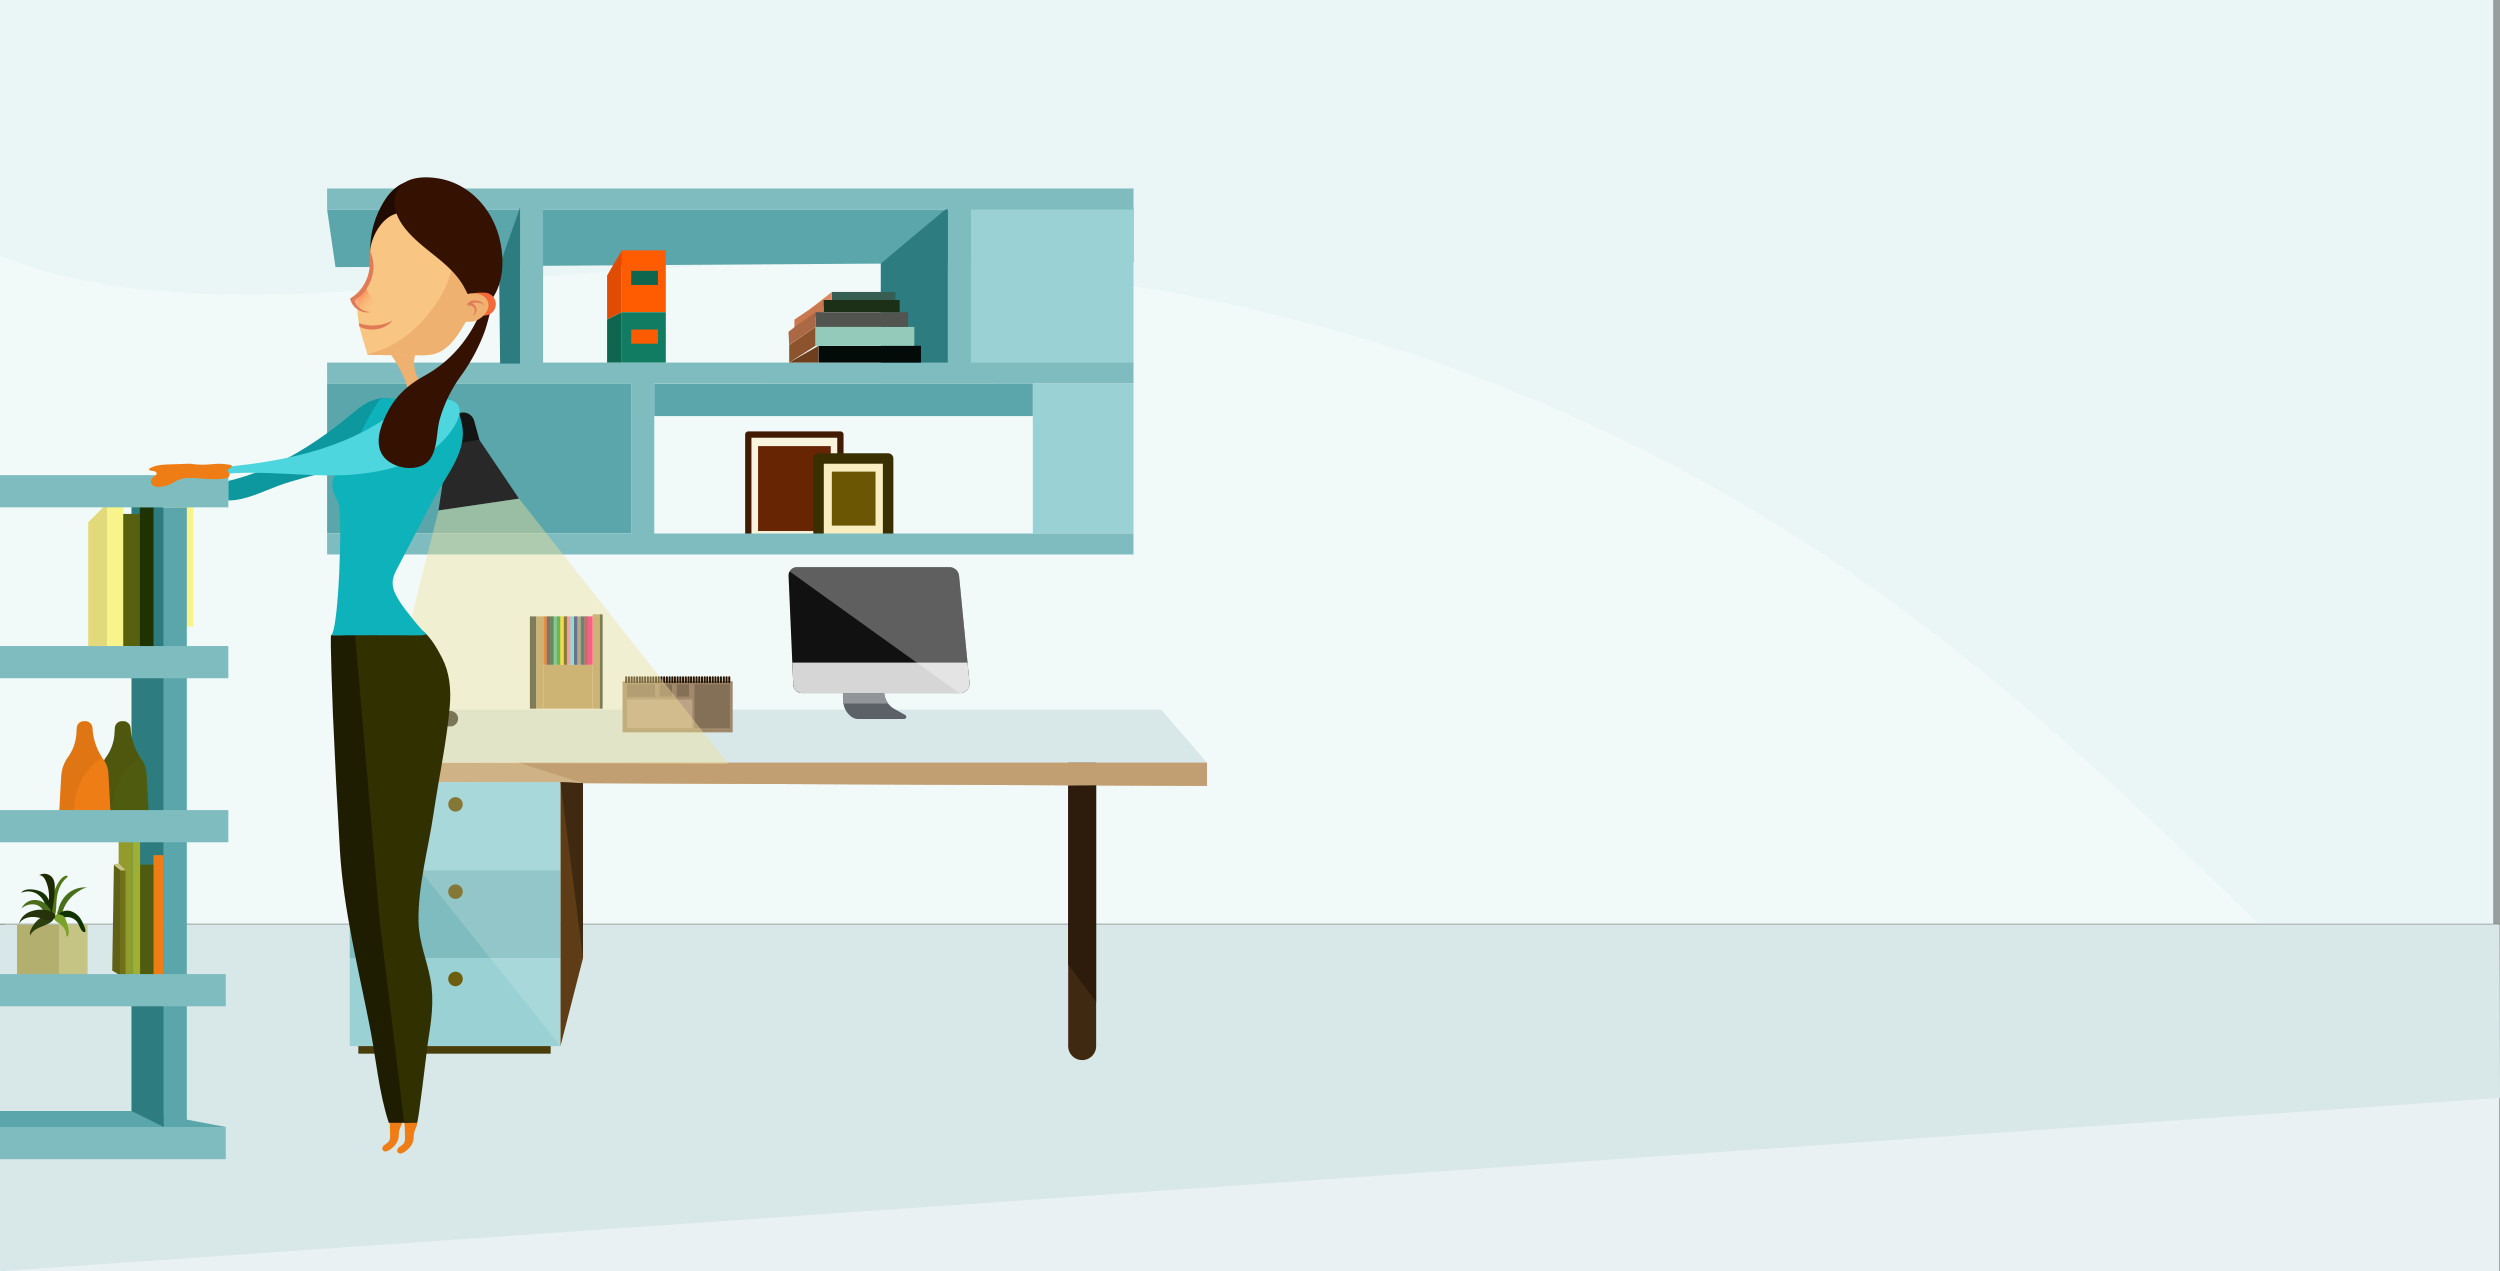 <svg xmlns="http://www.w3.org/2000/svg" xmlns:xlink="http://www.w3.org/1999/xlink" width="1440" height="732.194" viewBox="0 0 1440 732.194"><rect x="0" y="0" width="1440" height="732.194" fill="#808080" stroke="none"/><defs><style>.a{fill:none;}.b{fill:#eaf1f2;}.c{fill:#d8e7e8;}.d{fill:#f1f9f9;}.e{opacity:0.28;}.f{fill:#d7ebec;}.g{fill:#f9f38c;}.h{fill:#5aa6aa;}.i{fill:#7ebcbf;}.j{fill:#99d1d4;}.k{fill:#2d7c80;}.l{fill:#020b08;}.m{fill:#94cab9;}.n{fill:#365e52;}.o{fill:#6e3f1c;}.p{fill:#8c532d;}.q{fill:#e08761;}.r{fill:#1c2f17;}.s{fill:#c9784f;}.t{fill:#525450;}.u{fill:#aa6944;}.v{fill:#ff5b00;}.w{fill:#117c62;}.x{fill:#e04c03;}.y{fill:#0e664f;}.z{fill:#f9f4de;}.aa{fill:#421c02;}.ab{fill:#682503;}.ac{fill:#f9eec0;}.ad{fill:#3a2f01;}.ae{fill:#6b5703;}.af{fill:#3f2910;}.ag{fill:#cfb286;}.ah{fill:#c19f72;}.ai{fill:#6d5d0f;}.aj{fill:#493d0c;}.ak{fill:#5e3d16;}.al{opacity:0.17;}.am{fill:#fcfcfc;}.an{fill:#2d1c0c;}.ao{fill:#111;}.ap{fill:#d6d6d6;}.aq{fill:#5c6067;}.ar{fill:#92969b;}.as{opacity:0.33;}.at{fill:#fff;}.au{fill:#a0886a;}.av{fill:#846f57;}.aw{fill:#bca286;}.ax{fill:#281502;}.ay{fill:#2c3527;}.az{fill:#b4955a;}.ba{fill:#d8560e;}.bb{fill:#3d1f44;}.bc{fill:#0a4731;}.bd{fill:#2fba85;}.be{fill:#149120;}.bf{fill:#fcd806;}.bg{fill:#3f3501;}.bh{fill:#fc6dae;}.bi{fill:#2be8fc;}.bj{fill:#152084;}.bk{fill:#838487;}.bl{fill:#084351;}.bm{fill:#a01a50;}.bn{fill:#fc0676;}.bo{fill:#262626;}.bp{fill:#282828;}.bq{fill:#141414;}.br{opacity:0.42;}.bs{fill:#f1df98;}.bt{fill:#e2da7a;}.bu{fill:#56600e;}.bv{fill:#1e3300;}.bw{fill:#4f5b0e;}.bx{opacity:0.1;}.by{fill:#512502;}.bz{fill:#ef7d16;}.ca{fill:#9faf2f;}.cb{fill:#939b2c;}.cc{fill:#707219;}.cd{fill:#606016;}.ce{fill:#c6c485;}.cf{fill:#b2af6f;}.cg{fill:#2d3f0d;}.ch{fill:#486e1a;}.ci{fill:#103300;}.cj{fill:#4f7714;}.ck{fill:#7aa327;}.cl{fill:#1e2a00;}.cm{fill:#153100;}.cn{fill:#26330a;}.co{fill:#0d979e;}.cp{fill:#1e1d01;}.cq{fill:#303001;}.cr{fill:#0eb2bb;}.cs{fill:#210b01;}.ct{fill:#efb16f;}.cu{fill:#f9c582;}.cv{clip-path:url(#a);}.cw{fill:#ff5e36;}.cx{fill:#ff6038;}.cy{fill:#ff6339;}.cz{fill:#ff653b;}.da{fill:#fe673d;}.db{fill:#fe693e;}.dc{fill:#fe6b40;}.dd{fill:#fe6e41;}.de{fill:#fe7043;}.df{fill:#fe7245;}.dg{fill:#fe7446;}.dh{fill:#fe7648;}.di{fill:#fd7849;}.dj{fill:#fd7a4b;}.dk{fill:#fd7c4c;}.dl{fill:#fd7e4d;}.dm{fill:#fd804f;}.dn{fill:#fd8150;}.do{fill:#fd8351;}.dp{fill:#fd8553;}.dq{fill:#fd8754;}.dr{fill:#fd8855;}.ds{fill:#fc8a57;}.dt{fill:#fc8c58;}.du{fill:#fc8e59;}.dv{fill:#fc8f5a;}.dw{fill:#fc915b;}.dx{fill:#fc925d;}.dy{fill:#fc945e;}.dz{fill:#fc955f;}.ea{fill:#fc9760;}.eb{fill:#fc9861;}.ec{fill:#fc9a62;}.ed{fill:#fb9b63;}.ee{fill:#fb9d64;}.ef{fill:#fb9e65;}.eg{fill:#fb9f66;}.eh{fill:#fba167;}.ei{fill:#fba268;}.ej{fill:#fba369;}.ek{fill:#fba46a;}.el{fill:#fba66b;}.em{fill:#fba76c;}.en{fill:#fba86d;}.eo{fill:#fba96d;}.ep{fill:#fbaa6e;}.eq{fill:#fbab6f;}.er{fill:#faac70;}.es{fill:#faad70;}.et{fill:#faae71;}.eu{fill:#faaf72;}.ev{fill:#fab073;}.ew{fill:#fab173;}.ex{fill:#fab274;}.ey{fill:#fab375;}.ez{fill:#fab475;}.fa{fill:#fab576;}.fb{fill:#fab677;}.fc{fill:#fab778;}.fd{fill:#fab878;}.fe{fill:#fab879;}.ff{fill:#fab979;}.fg{fill:#faba7a;}.fh{fill:#fabb7b;}.fi{fill:#fabc7b;}.fj{fill:#fabc7c;}.fk{fill:#f9bd7c;}.fl{fill:#f9be7d;}.fm{fill:#f9bf7d;}.fn{fill:#f9bf7e;}.fo{fill:#f9c07e;}.fp{fill:#f9c17f;}.fq{fill:#f9c280;}.fr{fill:#f9c380;}.fs{fill:#f9c381;}.ft{fill:#f9c481;}.fu{fill:#f9c482;}.fv{fill:#e07b58;}.fw{fill:#351102;}.fx{fill:#4dd6de;}.fy{fill:#f46938;}</style><clipPath id="a"><path class="a" d="M705.865,5263.376a35.059,35.059,0,0,1,2.73,3.823,7.049,7.049,0,0,1,.561,4.67,3.548,3.548,0,0,1-.512,1.26,3.206,3.206,0,0,1-2.5,1.212,9.466,9.466,0,0,1-2.835-.454,13.428,13.428,0,0,1-2.911-1.019,6.828,6.828,0,0,1-3.487-4.973,1.782,1.782,0,0,1,.021-.787,2.165,2.165,0,0,1,.972-1.016c2.737-1.849,4.6-4.253,6.741-6.68A7.57,7.57,0,0,0,705.865,5263.376Z" transform="translate(-696.874 -5259.413)"/></clipPath></defs><g transform="translate(0 -4883.537)"><g transform="translate(2.762 5416.127)"><rect class="b" width="1436.855" height="199.604" transform="translate(0 0)"/></g><g transform="translate(0 5416.127)"><path class="c" d="M0,6685.98l1440-99.8-.384-99.8H0Z" transform="translate(0 -6486.376)"/></g><g transform="translate(0 4883.537)"><rect class="d" width="1436.071" height="532.065" transform="translate(0 0)"/></g><g class="e" transform="translate(0 4883.537)"><path class="f" d="M1440,4883.537V5415.6H1301.036c-112.463-108.173-260.871-260.407-515.354-336.888C434.836,4973.272,179,5100.964,0,5031.065V4883.537Z" transform="translate(0 -4883.537)"/></g><g transform="translate(100.749 5159.7)"><rect class="g" width="10.466" height="84.727" transform="translate(10.466 84.727) rotate(180)"/></g><g transform="translate(188.41 4992.11)"><g transform="translate(0)"><g transform="translate(0 12.08)"><path class="h" d="M736.417,5107.246l4.832,33.22,459.648-3.02v-30.2Z" transform="translate(-736.417 -5107.246)"/></g><g transform="translate(111.137 10.872)"><rect class="i" width="13.288" height="89.997"/></g><g transform="translate(175.162 110.058)"><rect class="i" width="13.288" height="89.997"/></g><g transform="translate(357.587 10.872)"><rect class="i" width="13.288" height="89.997"/></g><g transform="translate(370.875 10.872)"><rect class="j" width="93.605" height="89.997"/></g><g transform="translate(318.915 10.872)"><path class="k" d="M1868.771,5103.1l-38.672,32.364V5193.1h38.672Z" transform="translate(-1830.099 -5103.103)"/></g><rect class="i" width="464.48" height="12.08"/><g transform="translate(0 100.271)"><rect class="i" width="464.48" height="12.08"/></g><g transform="translate(99.057 10.872)"><path class="k" d="M1088.2,5103.1l-12.08,34.428.6,55.568H1088.2Z" transform="translate(-1076.122 -5103.103)"/></g><g transform="translate(406.496 112.351)"><rect class="j" width="57.985" height="86.373"/></g><g transform="translate(188.45 112.351)"><path class="h" d="M1382.684,5451.237v18.595H1600.73v-18.717Z" transform="translate(-1382.684 -5451.115)"/></g><g transform="translate(0 112.351)"><rect class="h" width="175.162" height="86.373"/></g><g transform="translate(283.077 90.601)"><rect class="l" width="58.991" height="9.67"/></g><g transform="translate(281.265 79.729)"><rect class="m" width="56.986" height="10.872"/></g><g transform="translate(290.728 59.595)"><rect class="n" width="36.643" height="4.631"/></g><g transform="translate(266.165 90.601)"><path class="o" d="M1649.2,5386.194l16.912-9.67v9.67Z" transform="translate(-1649.2 -5376.524)"/></g><g transform="translate(266.165 79.729)"><path class="p" d="M1649.2,5349.708l15.1-10.47v10.872l-15.1,9.67Z" transform="translate(-1649.2 -5339.239)"/></g><g transform="translate(278.443 59.595)"><path class="q" d="M1703.591,5270.194l-12.285,9.659,2.822,2.019,9.463-7.047Z" transform="translate(-1691.306 -5270.194)"/></g><g transform="translate(285.896 64.226)"><rect class="r" width="43.891" height="7.047"/></g><g transform="translate(269.185 64.226)"><path class="s" d="M1676.267,5286.074l-16.711,11.275v6.443l16.711-10.671Z" transform="translate(-1659.557 -5286.074)"/></g><g transform="translate(281.265 71.273)"><rect class="t" width="53.354" height="8.456"/></g><g transform="translate(265.762 71.273)"><path class="u" d="M1651.443,5318.7l11.879-8.456v8.456l-15.1,10.47-.4-7.651Z" transform="translate(-1647.818 -5310.24)"/></g><g transform="translate(169.726 35.636)"><rect class="v" width="25.368" height="35.636"/></g><g transform="translate(169.726 71.273)"><rect class="w" width="25.368" height="28.999"/></g><g transform="translate(161.269 35.636)"><path class="x" d="M1297.929,5188.029l-8.456,14.5v25.369l8.456-4.229Z" transform="translate(-1289.473 -5188.029)"/></g><g transform="translate(161.269 71.273)"><path class="y" d="M1289.473,5314.468v24.771h8.456v-29Z" transform="translate(-1289.473 -5310.24)"/></g><g transform="translate(175.162 47.414)"><rect class="y" width="15.402" height="8.154"/></g><g transform="translate(175.162 81.239)"><rect class="v" width="15.402" height="8.154"/></g><g transform="translate(240.797 139.928)"><g transform="translate(1.812 1.812)"><rect class="z" width="53.052" height="63.018"/></g><path class="aa" d="M1617.067,5612.327h-53.052a1.812,1.812,0,0,1-1.812-1.812V5547.5a1.812,1.812,0,0,1,1.812-1.812h53.052a1.811,1.811,0,0,1,1.812,1.812v63.018A1.812,1.812,0,0,1,1617.067,5612.327Zm-51.24-3.624h49.428v-59.394h-49.428Z" transform="translate(-1562.203 -5545.685)"/><g transform="translate(7.449 8.456)"><rect class="ab" width="41.878" height="48.924"/></g></g><g transform="translate(280.057 152.517)"><g transform="translate(3.02 3.02)"><rect class="ac" width="40.066" height="47.408"/></g><path class="ad" d="M1739.927,5642.308h-40.065a3.02,3.02,0,0,1-3.02-3.02v-47.409a3.02,3.02,0,0,1,3.02-3.02h40.065a3.02,3.02,0,0,1,3.02,3.02v47.409A3.02,3.02,0,0,1,1739.927,5642.308Zm-37.045-6.04h34.025V5594.9h-34.025Z" transform="translate(-1696.842 -5588.86)"/></g><g transform="translate(290.728 163.081)"><rect class="ae" width="25.167" height="31.106"/></g><g transform="translate(0 198.724)"><rect class="i" width="464.48" height="12.08"/></g></g><g transform="translate(13.057 300.115)"><g transform="translate(413.81 10.769)"><path class="af" d="M2118.074,6323.11a8.052,8.052,0,0,1-8.053-8.053V6140.014a8.053,8.053,0,0,1,16.106,0v175.044A8.052,8.052,0,0,1,2118.074,6323.11Z" transform="translate(-2110.021 -6131.961)"/></g><path class="c" d="M690.908,6125.668l45.37-30.64h421.884l26.515,30.64Z" transform="translate(-690.908 -6095.029)"/><g transform="translate(0 30.64)"><path class="ag" d="M690.908,6200.1h493.77v13.356l-493.77-2.161Z" transform="translate(-690.908 -6200.104)"/></g><g transform="translate(97.222 30.64)"><path class="ah" d="M1024.32,6200.1l37.124,11.783,359.424,1.573V6200.1Z" transform="translate(-1024.32 -6200.104)"/></g><g transform="translate(0 41.835)"><rect class="j" width="121.38" height="50.673"/></g><g transform="translate(0 143.193)"><rect class="j" width="121.38" height="50.673"/></g><g transform="translate(0 92.508)"><rect class="i" width="121.38" height="50.673"/></g><g transform="translate(56.62 50.343)"><ellipse class="ai" cx="4.174" cy="4.174" rx="4.174" ry="4.174" transform="translate(0 0.209) rotate(-1.432)"/></g><g transform="translate(56.723 100.732)"><path class="ai" d="M893.781,6444.652a4.174,4.174,0,1,1-4.174-4.173A4.174,4.174,0,0,1,893.781,6444.652Z" transform="translate(-885.433 -6440.479)"/></g><g transform="translate(56.723 151.018)"><path class="ai" d="M893.781,6617.1a4.174,4.174,0,1,1-4.174-4.174A4.173,4.173,0,0,1,893.781,6617.1Z" transform="translate(-885.433 -6612.929)"/></g><g transform="translate(4.933 193.866)"><rect class="aj" width="110.78" height="4.351"/></g><g transform="translate(121.38 41.835)"><path class="ak" d="M1107.168,6390.529l12.963-50.673,0-100.771-12.965-.587Z" transform="translate(-1107.168 -6238.498)"/></g><g transform="translate(121.38 41.835)"><path class="af" d="M1107.168,6238.5l12.963,101.358,0-100.771Z" transform="translate(-1107.168 -6238.498)"/></g><g class="al" transform="translate(0 41.835)"><path class="am" d="M690.908,6238.5l121.38,152.031V6238.5Z" transform="translate(-690.908 -6238.498)"/></g><g transform="translate(413.81 43.716)"><path class="an" d="M2110.021,6348.118l16.106,21.643V6244.947l-16.106.279Z" transform="translate(-2110.021 -6244.947)"/></g></g><g transform="translate(265.792 218.095)"><path class="ao" d="M1746.711,5886.292h-91a5.077,5.077,0,0,1-5.075-4.859l-.55-12.7-2.165-49.9a4.879,4.879,0,0,1,4.875-5.087h87.728a5.65,5.65,0,0,1,5.621,5.1l4.863,49.886,1.128,11.573A5.454,5.454,0,0,1,1746.711,5886.292Z" transform="translate(-1647.921 -5813.751)"/><g transform="translate(2.169 54.985)"><path class="ap" d="M1751.98,6019.872h-91a5.077,5.077,0,0,1-5.075-4.859l-.55-12.7h100.923l1.128,11.573A5.453,5.453,0,0,1,1751.98,6019.872Z" transform="translate(-1655.358 -6002.316)"/></g><g transform="translate(31.474 72.541)"><path class="aq" d="M1790.985,6077.451h-26.5a6.482,6.482,0,0,1-4.148-1.5l-.255-.216a11.726,11.726,0,0,1-4.082-7.185,11.4,11.4,0,0,1-.145-1.834v-4.192h23.57l.283,1.422a11.412,11.412,0,0,0,5.586,7.688l6.289,3.527A1.224,1.224,0,0,1,1790.985,6077.451Z" transform="translate(-1755.858 -6062.523)"/></g><g transform="translate(31.474 72.541)"><path class="ar" d="M1781.777,6068.549H1756a11.4,11.4,0,0,1-.145-1.834v-4.192h23.57l.283,1.422A11.342,11.342,0,0,0,1781.777,6068.549Z" transform="translate(-1755.858 -6062.523)"/></g><g class="as" transform="translate(0.649)"><path class="at" d="M1748.287,5886.292h-.42c-23.782-17.005-75.283-53.858-97.722-70.094a4.871,4.871,0,0,1,4.231-2.447H1742.1a5.65,5.65,0,0,1,5.621,5.1l4.863,49.886,1.128,11.573A5.454,5.454,0,0,1,1748.287,5886.292Z" transform="translate(-1650.145 -5813.751)"/></g></g><g transform="translate(170.172 280.961)"><g transform="translate(0 2.897)"><rect class="au" width="63.443" height="29.396"/></g><g transform="translate(2.553 4.6)"><rect class="av" width="16.172" height="7.267"/></g><g transform="translate(2.553 13.373)"><rect class="aw" width="37.647" height="16.499"/></g><g transform="translate(41.444 4.6)"><rect class="av" width="20.362" height="25.272"/></g><g transform="translate(21.442 4.6)"><rect class="av" width="7.071" height="7.071"/></g><g transform="translate(31.23 4.6)"><rect class="av" width="7.071" height="7.071"/></g><g transform="translate(1.522)"><path class="ax" d="M1325.811,6033.318a.589.589,0,0,1-.589-.59v-2.8a.589.589,0,1,1,1.178,0v2.8A.589.589,0,0,1,1325.811,6033.318Z" transform="translate(-1325.222 -6029.341)"/><g transform="translate(1.571)"><path class="ax" d="M1331.2,6033.318a.589.589,0,0,1-.589-.59v-2.8a.589.589,0,1,1,1.178,0v2.8A.589.589,0,0,1,1331.2,6033.318Z" transform="translate(-1330.611 -6029.341)"/></g><g transform="translate(3.143)"><path class="ax" d="M1336.589,6033.318a.589.589,0,0,1-.589-.59v-2.8a.589.589,0,1,1,1.179,0v2.8A.589.589,0,0,1,1336.589,6033.318Z" transform="translate(-1336 -6029.341)"/></g><g transform="translate(4.714)"><path class="ax" d="M1341.978,6033.318a.589.589,0,0,1-.589-.59v-2.8a.589.589,0,1,1,1.179,0v2.8A.589.589,0,0,1,1341.978,6033.318Z" transform="translate(-1341.389 -6029.341)"/></g><g transform="translate(6.286)"><path class="ax" d="M1347.367,6033.318a.589.589,0,0,1-.589-.59v-2.8a.589.589,0,1,1,1.178,0v2.8A.589.589,0,0,1,1347.367,6033.318Z" transform="translate(-1346.778 -6029.341)"/></g><g transform="translate(7.857)"><path class="ax" d="M1352.756,6033.318a.589.589,0,0,1-.589-.59v-2.8a.589.589,0,1,1,1.178,0v2.8A.589.589,0,0,1,1352.756,6033.318Z" transform="translate(-1352.167 -6029.341)"/></g></g><g transform="translate(10.852)"><path class="ax" d="M1357.806,6033.318a.589.589,0,0,1-.589-.59v-2.8a.589.589,0,1,1,1.179,0v2.8A.589.589,0,0,1,1357.806,6033.318Z" transform="translate(-1357.217 -6029.341)"/><g transform="translate(1.571)"><path class="ax" d="M1363.2,6033.318a.589.589,0,0,1-.589-.59v-2.8a.589.589,0,1,1,1.179,0v2.8A.589.589,0,0,1,1363.2,6033.318Z" transform="translate(-1362.606 -6029.341)"/></g><g transform="translate(3.143)"><path class="ax" d="M1368.584,6033.318a.589.589,0,0,1-.589-.59v-2.8a.589.589,0,1,1,1.179,0v2.8A.589.589,0,0,1,1368.584,6033.318Z" transform="translate(-1367.995 -6029.341)"/></g><g transform="translate(4.714)"><path class="ax" d="M1373.973,6033.318a.589.589,0,0,1-.589-.59v-2.8a.589.589,0,1,1,1.179,0v2.8A.589.589,0,0,1,1373.973,6033.318Z" transform="translate(-1373.384 -6029.341)"/></g><g transform="translate(6.286)"><path class="ax" d="M1379.362,6033.318a.589.589,0,0,1-.589-.59v-2.8a.589.589,0,1,1,1.179,0v2.8A.589.589,0,0,1,1379.362,6033.318Z" transform="translate(-1378.773 -6029.341)"/></g><g transform="translate(7.857)"><path class="ax" d="M1384.752,6033.318a.589.589,0,0,1-.589-.59v-2.8a.589.589,0,1,1,1.178,0v2.8A.589.589,0,0,1,1384.752,6033.318Z" transform="translate(-1384.163 -6029.341)"/></g></g><g transform="translate(20.231)"><path class="ax" d="M1389.97,6033.318a.589.589,0,0,1-.589-.59v-2.8a.589.589,0,1,1,1.179,0v2.8A.589.589,0,0,1,1389.97,6033.318Z" transform="translate(-1389.381 -6029.341)"/><g transform="translate(1.572)"><path class="ax" d="M1395.36,6033.318a.589.589,0,0,1-.589-.59v-2.8a.589.589,0,1,1,1.178,0v2.8A.589.589,0,0,1,1395.36,6033.318Z" transform="translate(-1394.771 -6029.341)"/></g><g transform="translate(3.143)"><path class="ax" d="M1400.749,6033.318a.589.589,0,0,1-.589-.59v-2.8a.589.589,0,1,1,1.178,0v2.8A.589.589,0,0,1,1400.749,6033.318Z" transform="translate(-1400.16 -6029.341)"/></g><g transform="translate(4.715)"><path class="ax" d="M1406.138,6033.318a.589.589,0,0,1-.589-.59v-2.8a.589.589,0,1,1,1.178,0v2.8A.589.589,0,0,1,1406.138,6033.318Z" transform="translate(-1405.549 -6029.341)"/></g><g transform="translate(6.286)"><path class="ax" d="M1411.527,6033.318a.589.589,0,0,1-.589-.59v-2.8a.589.589,0,1,1,1.178,0v2.8A.589.589,0,0,1,1411.527,6033.318Z" transform="translate(-1410.938 -6029.341)"/></g><g transform="translate(7.857)"><path class="ax" d="M1416.916,6033.318a.589.589,0,0,1-.589-.59v-2.8a.589.589,0,1,1,1.178,0v2.8A.589.589,0,0,1,1416.916,6033.318Z" transform="translate(-1416.327 -6029.341)"/></g></g><g transform="translate(29.561)"><path class="ax" d="M1421.966,6033.318a.589.589,0,0,1-.589-.59v-2.8a.589.589,0,1,1,1.178,0v2.8A.589.589,0,0,1,1421.966,6033.318Z" transform="translate(-1421.377 -6029.341)"/><g transform="translate(1.571)"><path class="ax" d="M1427.355,6033.318a.589.589,0,0,1-.589-.59v-2.8a.589.589,0,1,1,1.179,0v2.8A.589.589,0,0,1,1427.355,6033.318Z" transform="translate(-1426.766 -6029.341)"/></g><g transform="translate(3.143)"><path class="ax" d="M1432.744,6033.318a.589.589,0,0,1-.589-.59v-2.8a.589.589,0,1,1,1.178,0v2.8A.589.589,0,0,1,1432.744,6033.318Z" transform="translate(-1432.155 -6029.341)"/></g><g transform="translate(4.714)"><path class="ax" d="M1438.133,6033.318a.589.589,0,0,1-.589-.59v-2.8a.589.589,0,1,1,1.178,0v2.8A.589.589,0,0,1,1438.133,6033.318Z" transform="translate(-1437.544 -6029.341)"/></g><g transform="translate(6.286)"><path class="ax" d="M1443.522,6033.318a.589.589,0,0,1-.589-.59v-2.8a.589.589,0,1,1,1.179,0v2.8A.589.589,0,0,1,1443.522,6033.318Z" transform="translate(-1442.933 -6029.341)"/></g><g transform="translate(7.857)"><path class="ax" d="M1448.911,6033.318a.589.589,0,0,1-.589-.59v-2.8a.589.589,0,1,1,1.179,0v2.8A.589.589,0,0,1,1448.911,6033.318Z" transform="translate(-1448.322 -6029.341)"/></g></g><g transform="translate(38.891)"><path class="ax" d="M1453.962,6033.318a.589.589,0,0,1-.589-.59v-2.8a.589.589,0,1,1,1.178,0v2.8A.589.589,0,0,1,1453.962,6033.318Z" transform="translate(-1453.373 -6029.341)"/><g transform="translate(1.571)"><path class="ax" d="M1459.351,6033.318a.589.589,0,0,1-.589-.59v-2.8a.589.589,0,1,1,1.178,0v2.8A.589.589,0,0,1,1459.351,6033.318Z" transform="translate(-1458.762 -6029.341)"/></g><g transform="translate(3.143)"><path class="ax" d="M1464.74,6033.318a.589.589,0,0,1-.589-.59v-2.8a.589.589,0,1,1,1.178,0v2.8A.589.589,0,0,1,1464.74,6033.318Z" transform="translate(-1464.151 -6029.341)"/></g><g transform="translate(4.714)"><path class="ax" d="M1470.129,6033.318a.589.589,0,0,1-.589-.59v-2.8a.589.589,0,1,1,1.179,0v2.8A.589.589,0,0,1,1470.129,6033.318Z" transform="translate(-1469.54 -6029.341)"/></g><g transform="translate(6.286)"><path class="ax" d="M1475.518,6033.318a.589.589,0,0,1-.589-.59v-2.8a.589.589,0,1,1,1.178,0v2.8A.589.589,0,0,1,1475.518,6033.318Z" transform="translate(-1474.929 -6029.341)"/></g><g transform="translate(7.857)"><path class="ax" d="M1480.907,6033.318a.589.589,0,0,1-.589-.59v-2.8a.589.589,0,1,1,1.178,0v2.8A.589.589,0,0,1,1480.907,6033.318Z" transform="translate(-1480.318 -6029.341)"/></g></g><g transform="translate(48.22)"><path class="ax" d="M1485.957,6033.318a.589.589,0,0,1-.589-.59v-2.8a.589.589,0,1,1,1.179,0v2.8A.589.589,0,0,1,1485.957,6033.318Z" transform="translate(-1485.368 -6029.341)"/></g><g transform="translate(49.792)"><path class="ax" d="M1491.346,6033.318a.589.589,0,0,1-.589-.59v-2.8a.589.589,0,1,1,1.179,0v2.8A.589.589,0,0,1,1491.346,6033.318Z" transform="translate(-1490.757 -6029.341)"/></g><g transform="translate(51.363)"><path class="ax" d="M1496.735,6033.318a.589.589,0,0,1-.589-.59v-2.8a.589.589,0,1,1,1.178,0v2.8A.589.589,0,0,1,1496.735,6033.318Z" transform="translate(-1496.146 -6029.341)"/></g><g transform="translate(52.935)"><path class="ax" d="M1502.124,6033.318a.589.589,0,0,1-.589-.59v-2.8a.589.589,0,1,1,1.179,0v2.8A.589.589,0,0,1,1502.124,6033.318Z" transform="translate(-1501.535 -6029.341)"/></g><g transform="translate(54.506)"><path class="ax" d="M1507.513,6033.318a.589.589,0,0,1-.589-.59v-2.8a.589.589,0,1,1,1.179,0v2.8A.589.589,0,0,1,1507.513,6033.318Z" transform="translate(-1506.924 -6029.341)"/></g><g transform="translate(56.078)"><path class="ax" d="M1512.9,6033.318a.589.589,0,0,1-.589-.59v-2.8a.589.589,0,1,1,1.178,0v2.8A.589.589,0,0,1,1512.9,6033.318Z" transform="translate(-1512.314 -6029.341)"/></g><g transform="translate(57.747)"><path class="ax" d="M1518.627,6033.318a.589.589,0,0,1-.589-.59v-2.8a.589.589,0,1,1,1.179,0v2.8A.589.589,0,0,1,1518.627,6033.318Z" transform="translate(-1518.038 -6029.341)"/></g><g transform="translate(59.319)"><path class="ax" d="M1524.017,6033.318a.589.589,0,0,1-.589-.59v-2.8a.589.589,0,1,1,1.178,0v2.8A.589.589,0,0,1,1524.017,6033.318Z" transform="translate(-1523.428 -6029.341)"/></g><g transform="translate(60.89)"><path class="ax" d="M1529.405,6033.318a.589.589,0,0,1-.589-.59v-2.8a.589.589,0,1,1,1.179,0v2.8A.589.589,0,0,1,1529.405,6033.318Z" transform="translate(-1528.816 -6029.341)"/></g></g><g transform="translate(116.809 245.286)"><g transform="translate(0 1.179)"><rect class="ay" width="3.797" height="53.164"/></g><g transform="translate(40.069)"><rect class="ay" width="1.833" height="54.342"/></g><g transform="translate(3.797 1.179)"><rect class="az" width="3.928" height="53.164"/></g><g transform="translate(36.141)"><rect class="az" width="3.928" height="54.342"/></g><g transform="translate(7.726 29.07)"><rect class="az" width="28.415" height="25.272"/></g><g transform="translate(7.726 1.179)"><rect class="ba" width="2.226" height="27.891"/></g><g transform="translate(9.69 1.179)"><rect class="bb" width="2.226" height="27.891"/></g><g transform="translate(11.654 1.179)"><rect class="bc" width="2.226" height="27.891"/></g><g transform="translate(13.619 1.179)"><rect class="bd" width="2.226" height="27.891"/></g><g transform="translate(15.583 1.179)"><rect class="be" width="2.226" height="27.891"/></g><g transform="translate(17.547 1.179)"><rect class="bf" width="2.226" height="27.891"/></g><g transform="translate(19.512 1.179)"><rect class="bg" width="2.226" height="27.891"/></g><g transform="translate(21.476 1.179)"><rect class="bh" width="2.226" height="27.891"/></g><g transform="translate(23.44 1.179)"><rect class="bi" width="2.226" height="27.891"/></g><g transform="translate(25.405 1.179)"><rect class="bj" width="2.226" height="27.891"/></g><g transform="translate(27.369 1.179)"><rect class="bk" width="2.226" height="27.891"/></g><g transform="translate(29.333 1.179)"><rect class="bl" width="2.226" height="27.891"/></g><g transform="translate(31.297 1.179)"><rect class="bm" width="2.226" height="27.891"/></g><g transform="translate(33.262 1.179)"><rect class="bn" width="2.879" height="27.891"/></g></g><g transform="translate(11.549 129.024)"><g transform="translate(15.956 171.915)"><path class="bo" d="M4.452,0H43.474a4.452,4.452,0,0,1,4.452,4.452v0A4.452,4.452,0,0,1,43.474,8.9H4.452A4.452,4.452,0,0,1,0,4.452v0A4.452,4.452,0,0,1,4.452,0Z"/></g><g transform="translate(1.159 59.17)"><path class="bo" d="M814.7,5825.133H801.865a1.179,1.179,0,0,1-1.159-.964L780.016,5712.6a1.179,1.179,0,0,1,1.159-1.394h4.714a1.179,1.179,0,0,1,1.141.884l28.808,111.565a1.179,1.179,0,0,1-1.141,1.474Zm-11.852-2.357h10.331l-28.2-109.208h-2.384Z" transform="translate(-779.997 -5711.21)"/></g><g transform="translate(0 11.245)"><path class="bo" d="M777.2,5597.352a1.179,1.179,0,0,1-.732-2.1l60.608-48.141a1.178,1.178,0,0,1,1.648.18l3.4,4.19a1.178,1.178,0,0,1-.219,1.694l-58.14,42.557a1.2,1.2,0,0,1-.424.2l-5.873,1.393A1.185,1.185,0,0,1,777.2,5597.352Zm5.873-2.573h0Zm54.555-45.1-55.552,44.126.493-.118L839.518,5552Z" transform="translate(-776.023 -5546.854)"/></g><g transform="translate(52.62 15.828)"><path class="bp" d="M980.049,5562.572l22.785,33.783-46.355,6.81,6.023-40Z" transform="translate(-956.478 -5562.572)"/></g><g transform="translate(58.644)"><path class="bq" d="M994.682,5524.12l-3.026-11.035a6.516,6.516,0,0,0-6.8-4.772h0a8.386,8.386,0,0,0-7.717,8.359v10.067Z" transform="translate(-977.135 -5508.292)"/></g></g><g class="br" transform="translate(27.505 178.636)"><path class="bs" d="M913.76,5678.429,1034.3,5831.188l-203.557-.64,36.665-145.31Z" transform="translate(-830.741 -5678.429)"/></g></g><g transform="translate(0 5157.222)"><g transform="translate(50.8 16.214)"><path class="bt" d="M185.147,5687.655l-10.934,10.934v71.292h10.934Z" transform="translate(-174.212 -5687.655)"/></g><g transform="translate(0 375.458)"><rect class="i" width="130.052" height="18.547"/></g><g transform="translate(0 366.246)"><path class="h" d="M130.052,6897.262s-48.867-9.211-49.365-9.211H0v9.211Z" transform="translate(0 -6888.051)"/></g><g transform="translate(75.73 16.214)"><path class="k" d="M278.358,6046.9l-18.65-9.211V5687.655l18.65,2.333Z" transform="translate(-259.708 -5687.655)"/></g><g transform="translate(70.919 22.337)"><rect class="bu" width="9.622" height="76.103"/></g><g transform="translate(80.541 18.547)"><rect class="bv" width="7.873" height="80.477"/></g><g transform="translate(61.734 16.214)"><rect class="g" width="9.185" height="82.226" transform="translate(9.185 82.226) rotate(180)"/></g><g transform="translate(55.991 141.716)"><path class="bw" d="M192.015,6171.9h29.71l-1.314-23.783a15.15,15.15,0,0,0-.831-4.173,14.927,14.927,0,0,0-1.964-3.778q-.473-.655-.905-1.337a34.177,34.177,0,0,1-5.371-15.509l-.139-1.518a4.124,4.124,0,0,0-4.113-3.751H206.3a4.13,4.13,0,0,0-4.122,3.886l-.2,3.25a25.671,25.671,0,0,1-4.763,13.444,21.534,21.534,0,0,0-4,11.377Z" transform="translate(-192.015 -6118.051)"/><g class="bx"><path class="by" d="M200.761,6171.9a44.5,44.5,0,0,1,.45-9.062,36.888,36.888,0,0,1,15.5-24.009,34.177,34.177,0,0,1-5.371-15.509l-.139-1.518a4.124,4.124,0,0,0-4.113-3.751H206.3a4.13,4.13,0,0,0-4.122,3.886l-.2,3.25a25.671,25.671,0,0,1-4.763,13.444,21.534,21.534,0,0,0-4,11.377l-1.207,21.893Z" transform="translate(-192.015 -6118.051)"/></g></g><g transform="translate(34.037 141.716)"><path class="bz" d="M116.727,6171.9h29.71l-1.314-23.783a15.15,15.15,0,0,0-.831-4.173,14.927,14.927,0,0,0-1.964-3.778q-.473-.655-.905-1.337a34.176,34.176,0,0,1-5.371-15.509l-.139-1.518a4.124,4.124,0,0,0-4.113-3.751h-.784a4.13,4.13,0,0,0-4.122,3.886l-.2,3.25a25.673,25.673,0,0,1-4.763,13.444,21.533,21.533,0,0,0-4,11.377Z" transform="translate(-116.727 -6118.051)"/><g class="bx"><path class="by" d="M125.473,6171.9a44.5,44.5,0,0,1,.45-9.062,36.887,36.887,0,0,1,15.5-24.009,34.176,34.176,0,0,1-5.371-15.509l-.139-1.518a4.124,4.124,0,0,0-4.113-3.751h-.784a4.13,4.13,0,0,0-4.122,3.886l-.2,3.25a25.673,25.673,0,0,1-4.763,13.444,21.533,21.533,0,0,0-4,11.377l-1.207,21.893Z" transform="translate(-116.727 -6118.051)"/></g></g><g transform="translate(88.354 218.893)"><rect class="bz" width="6.026" height="69.4" transform="translate(6.026 69.4) rotate(180)"/></g><g transform="translate(80.687 224.336)"><rect class="bw" width="7.667" height="63.957"/></g><g transform="translate(76.301 208.978)"><rect class="ca" width="4.386" height="79.315" transform="translate(4.386 79.315) rotate(180)"/></g><g transform="translate(68.339 208.201)"><path class="cb" d="M242.324,6346.829l-7.962-.778v80.092h7.962Z" transform="translate(-234.361 -6346.051)"/></g><g transform="translate(69.497 227.641)"><rect class="cc" width="2.823" height="60.652" transform="translate(2.823 60.652) rotate(180)"/></g><g transform="translate(64.638 224.336)"><path class="cd" d="M226.527,6404.689l-3.888-3.305-.972,61.042,4.86,2.916Z" transform="translate(-221.667 -6401.384)"/></g><g transform="translate(65.609 223.558)"><path class="ce" d="M228.888,6402.8,225,6399.5l2.73-.777,3.981,4.083Z" transform="translate(-225 -6398.718)"/></g><g transform="translate(34.037 258.939)"><rect class="ce" width="16.409" height="30.326" transform="translate(16.409 30.326) rotate(180)"/></g><g transform="translate(9.817 258.939)"><rect class="cf" width="24.22" height="30.326" transform="translate(24.22 30.326) rotate(180)"/></g><g transform="translate(17.195 253.541)"><path class="cg" d="M64.116,6503.775a15.286,15.286,0,0,0-4.277,5.484,5.905,5.905,0,0,0-.76,3.953c1.034-2.3,3.364-3.737,5.68-4.745s4.8-1.762,6.779-3.326c1.8-1.42,1.055-3.5-1.107-3.594A10.36,10.36,0,0,0,64.116,6503.775Z" transform="translate(-58.97 -6501.542)"/></g><g transform="translate(32.92 237.442)"><path class="ch" d="M118.527,6450.374a14.891,14.891,0,0,1,12.088-3.9c-1.974-.294-5.386,2.093-6.9,3.176a20.913,20.913,0,0,0-5.337,5.6,19.864,19.864,0,0,0-1.808,3.5c-.413,1.048-.511,3-1.242,3.826a1.34,1.34,0,0,1-2.347-.247c-.348-.834.392-2.529.608-3.341A17.738,17.738,0,0,1,118.527,6450.374Z" transform="translate(-112.894 -6446.331)"/></g><g transform="translate(33.599 250.869)"><path class="ci" d="M128.076,6497.126a10.646,10.646,0,0,0-5.368-4.36,7.118,7.118,0,0,0-6.669,1.05,1.891,1.891,0,0,0-.816,1.345c0,.773.808,1.332,1.578,1.394a8.37,8.37,0,0,0,2.279-.367,7.17,7.17,0,0,1,7.213,3.017c.99,1.505,1.388,3.374,2.561,4.742a1.862,1.862,0,0,0,1.45.786C132.161,6504.59,128.727,6498.111,128.076,6497.126Z" transform="translate(-115.223 -6492.377)"/></g><g transform="translate(29.053 230.713)"><path class="cj" d="M102.44,6430.605a35.809,35.809,0,0,0-2.795,13.518,3.748,3.748,0,0,0,.352,2.125,1.345,1.345,0,0,0,1.863.51,1.819,1.819,0,0,0,.523-1.008,27.635,27.635,0,0,0,.61-5.575c.26-5.525,1.107-10.756,5.072-14.893.43-.449,1.925-1.35,1.356-1.888-.441-.418-1.788.215-2.179.454C105.11,6425.153,103.437,6428.413,102.44,6430.605Z" transform="translate(-99.635 -6423.254)"/></g><g transform="translate(31.187 252.954)"><path class="ck" d="M113.224,6501.654a3.865,3.865,0,0,0-.771-1.06,4.145,4.145,0,0,0-1.66-.778,4,4,0,0,0-2.53-.13,2.189,2.189,0,0,0-1.093,2.938,4.675,4.675,0,0,0,1.8,1.569,12.309,12.309,0,0,1,3.727,3.384,6.9,6.9,0,0,1,1.17,4.759C117.267,6512.255,114.026,6503.115,113.224,6501.654Z" transform="translate(-106.954 -6499.527)"/></g><g transform="translate(22.476 229.601)"><path class="cl" d="M86.141,6428.269c.071-2.263-.022-4.69-1.338-6.532a5.86,5.86,0,0,0-7.723-1.416c1.811-.218,3.172,1.6,3.9,3.272a22.572,22.572,0,0,1,1.34,13.707,47.859,47.859,0,0,0-1.116,5.053,1.771,1.771,0,0,0,.1.987c.585,1.161,2.205.365,2.731-.4.656-.96.7-2.843.913-3.952A67.523,67.523,0,0,0,86.141,6428.269Z" transform="translate(-77.079 -6419.442)"/></g><g transform="translate(12.261 238.584)"><path class="cm" d="M53.593,6451.681a9.579,9.579,0,0,1,2.768,2.156,11.266,11.266,0,0,1,2.416,6.7c.148,2.3-.283,4.888-2.1,6.3.443-4.266-.444-8.855-3.306-12.049a9.811,9.811,0,0,0-11.318-2.539C43.979,6449.088,50.96,6450.281,53.593,6451.681Z" transform="translate(-42.049 -6450.247)"/></g><g transform="translate(12.403 244.702)"><path class="ch" d="M56.862,6473.935a9.624,9.624,0,0,0-7.773-2.632,8.47,8.47,0,0,0-6.555,4.8,9.576,9.576,0,0,1,7.519-2.29,6.71,6.71,0,0,1,5.536,5.2c.11.668.1,1.356.27,2.011.633,2.444,3.731,1.659,4.124-.456C60.4,6478.34,58.357,6475.367,56.862,6473.935Z" transform="translate(-42.534 -6471.229)"/></g><g transform="translate(10.858 250.313)"><path class="cn" d="M56.168,6491.666a10.219,10.219,0,0,0-4.267-1.115,17.258,17.258,0,0,0-9,1.406,10.255,10.255,0,0,0-5.669,6.859c1.373-2.865,4.835-4.17,8.011-4.167a14.864,14.864,0,0,1,4.091.581,27.078,27.078,0,0,0,4.838,1.369C57.92,6496.954,59.84,6493.764,56.168,6491.666Z" transform="translate(-37.236 -6490.471)"/></g><g transform="translate(94.38 18.547)"><rect class="h" width="13.219" height="356.911"/></g><rect class="i" width="131.511" height="18.547"/><g transform="translate(0 192.918)"><rect class="i" width="131.511" height="18.547"/></g><g transform="translate(0 287.395)"><rect class="i" width="130.052" height="18.547"/></g><g transform="translate(0 98.44)"><rect class="i" width="131.511" height="18.547"/></g></g><g transform="translate(85.701 4985.693)"><g transform="translate(45.81 127.092)"><path class="co" d="M546.992,5481.863c-3.243-3.707-10.582-2-14.491-.2-4.3,1.98-7.935,5.118-11.583,8.131-20.478,16.919-43.673,31.351-69.505,37.541l-.412.1v11.253c9.848-.054,19.086-4.877,28.387-8.329,18.667-6.928,39.567-8.8,55.993-20.057,4.89-3.35,9.357-7.616,11.746-13.04C548.879,5493.287,550.233,5485.568,546.992,5481.863Z" transform="translate(-451 -5479.662)"/></g><g transform="translate(143.076 542.01)"><path class="bz" d="M788.906,6907.43l.164,5.518c.044,1.466.046,3.066-.86,4.221a15.591,15.591,0,0,1-2.541,1.993c-.828.693-1.452,1.91-.891,2.833a1.918,1.918,0,0,0,1.789.8,4.552,4.552,0,0,0,1.916-.712c2.707-1.585,4.994-4.18,5.457-7.283.174-1.167.088-2.365.306-3.524.484-2.577,2.445-4.993,1.812-7.538a.846.846,0,0,0-.2-.414.928.928,0,0,0-.483-.2,27.523,27.523,0,0,0-5.019-.545c-1.076-.018-1.927.074-1.916,1.152C788.452,6904.917,788.869,6906.2,788.906,6907.43Z" transform="translate(-784.563 -6902.576)"/></g><g transform="translate(134.493 540.844)"><path class="bz" d="M759.471,6903.43q.082,2.759.164,5.518c.044,1.466.046,3.066-.859,4.221a15.614,15.614,0,0,1-2.541,1.993c-.829.693-1.452,1.91-.892,2.833a1.918,1.918,0,0,0,1.789.8,4.552,4.552,0,0,0,1.916-.712c2.708-1.585,4.994-4.18,5.457-7.283.174-1.167.088-2.364.306-3.524.484-2.577,2.445-4.993,1.812-7.538a.844.844,0,0,0-.2-.414.927.927,0,0,0-.483-.2,27.556,27.556,0,0,0-5.019-.545c-1.076-.018-1.927.075-1.916,1.152C759.018,6900.917,759.434,6902.2,759.471,6903.43Z" transform="translate(-755.128 -6898.576)"/></g><g transform="translate(104.857 263.177)"><path class="cp" d="M686.888,6227.73c-5.689-17.17-7.324-36.812-10.779-54.524-6.539-33.523-15.321-67.854-17.383-102.42q-2.347-39.348-4.042-78.734c-.117-2.643-1.714-45.363-1.01-45.186.738.187,29.278-.518,29.278-.518l12.462,162.008,3.279,119.375Z" transform="translate(-653.496 -5946.348)"/></g><g transform="translate(118.572 260.45)"><path class="cq" d="M736.612,5937c5.78.029,11.965,11.912,14.24,16.285,4.428,8.514,5.292,18.3,4.491,27.735-1.743,20.564-6.309,41.261-9.311,61.7-2.967,20.2-9.21,42.466-8.7,62.892.283,11.387,4.8,21.786,6.86,32.836,2.374,12.729.334,24.88-1.614,37.468-.562,3.634-5.255,45.2-6.157,45.2h-7.354l-14.1-116.2L700.531,5937Z" transform="translate(-700.531 -5936.996)"/></g><g transform="translate(104.798 127.299)"><path class="cr" d="M709,5616.248c-2.014,0-13.764-15.386-15.159-17.548-4.416-6.842-6.888-11.536-2.811-19.272,7.454-14.145,14.7-28.39,22.306-42.459,7.021-12.982,19.092-26.846,15.371-42.327-.791-3.289-2.925-14.371-8.065-14.271-12.565.243-25.2.032-37.781.032-2.77,0-14.5,24.114-16.377,27.24-3.725,6.191-13.69,16.939-12.141,24.471.609,2.964,2.21,5.642,3.372,8.452,2.573,6.223.137,76.265-4.422,76.265,17.423,0,34.849-.075,52.271.042C705.559,5616.861,709.009,5616.259,709,5616.248Z" transform="translate(-653.295 -5480.37)"/></g><g transform="translate(127.536 2.052)"><path class="cs" d="M747.941,5053.37a27.6,27.6,0,0,0-8.259,8.557,52.812,52.812,0,0,0-3.986,49.741c2.208-6.566,4.505-13.293,8.888-18.625,4.619-5.619,11.244-9.29,15.745-15.006,4.781-6.071,6.394-14.114,3.062-21.242-1.116-2.387-2.345-5-5.071-5.684C754.957,5050.264,750.785,5051.624,747.941,5053.37Z" transform="translate(-731.272 -5050.852)"/></g><g transform="translate(130.233 95.334)"><path class="ct" d="M740.52,5370.749c7.26,2.454,11.663,9.677,15.088,16.534a36.854,36.854,0,0,1,3.809,10.255c.944,5.684-.588,11.454-2.106,17.011a21.95,21.95,0,0,0,29.254-8.98c-1.208-1.361-6.139-1.952-7.861-2.515-3.834-1.253-6.681-2.7-9.425-5.816-5.894-6.689-9.532-18.532-1.7-25.256-6.62-1.51-20.266-1.142-27.056-1.233Z" transform="translate(-740.52 -5370.749)"/></g><g transform="translate(120.239 10.301)"><path class="cu" d="M706.738,5151.281q.116.749.253,1.491c.131.715.276,1.428.433,2.14,1.063,4.815,2.652,9.513,4.038,14.252.15.509.3,1.025.416,1.551.015.06.03.122.045.187a34.643,34.643,0,0,0,4.681.261l24.883.122a34.181,34.181,0,0,0,8.665-.694c7.02-1.806,11.769-7.8,15.469-13.7a138.471,138.471,0,0,0,8.569-15.987c2.978-6.5,5.511-13.3,5.966-20.421a34.829,34.829,0,0,0-.259-6.91,39.975,39.975,0,0,0-14.08-25,38.191,38.191,0,0,0-3.453-2.564,44.119,44.119,0,0,0-30.481-6.384,10.017,10.017,0,0,1,1.814,3.9c1.12,5.281-2.148,5.2-5.773,6.42-5.3,1.778-9.548,6.892-12.03,12.42a29.615,29.615,0,0,0-1.613,4.543,23.658,23.658,0,0,0-.7,3.715c-.006.072-.015.147-.017.22-.107,1.112-.146,2.232-.156,3.356-.045,4.09.255,8.227-1.06,12.035-.054.154-.112.306-.167.458q-.254.656-.561,1.286c-.853,1.771-1.964,3.427-2.836,5.2C706.057,5138.715,705.8,5145.185,706.738,5151.281Z" transform="translate(-706.246 -5079.141)"/></g><g transform="translate(117.506 62.868)"><g transform="translate(0)"><g class="cv"><path class="cw" d="M703.6,5259.412l-6.814,7.734v-7.734Z" transform="translate(-696.812 -5259.412)"/><path class="cw" d="M703.765,5259.412l-6.978,7.919v-.185l6.814-7.734Z" transform="translate(-696.812 -5259.412)"/><path class="cx" d="M703.928,5259.412l-7.141,8.1v-.186l6.978-7.919Z" transform="translate(-696.812 -5259.412)"/><path class="cy" d="M704.091,5259.412l-7.3,8.29v-.186l7.141-8.1Z" transform="translate(-696.812 -5259.412)"/><path class="cz" d="M704.254,5259.412l-7.467,8.475v-.185l7.3-8.29Z" transform="translate(-696.812 -5259.412)"/><path class="da" d="M704.418,5259.412l-7.631,8.66v-.186l7.467-8.475Z" transform="translate(-696.812 -5259.412)"/><path class="db" d="M704.581,5259.412l-7.794,8.846v-.186l7.631-8.66Z" transform="translate(-696.812 -5259.412)"/><path class="dc" d="M704.744,5259.412l-7.957,9.03v-.185l7.794-8.846Z" transform="translate(-696.812 -5259.412)"/><path class="dd" d="M704.907,5259.412l-8.12,9.216v-.186l7.957-9.03Z" transform="translate(-696.812 -5259.412)"/><path class="de" d="M705.07,5259.412l-8.283,9.4v-.186l8.12-9.216Z" transform="translate(-696.812 -5259.412)"/><path class="df" d="M705.234,5259.412,696.787,5269v-.185l8.283-9.4Z" transform="translate(-696.812 -5259.412)"/><path class="dg" d="M705.4,5259.412l-8.61,9.771V5269l8.447-9.586Z" transform="translate(-696.812 -5259.412)"/><path class="dh" d="M705.461,5259.412l.056.049-8.73,9.908v-.186l8.61-9.771Z" transform="translate(-696.812 -5259.412)"/><path class="di" d="M705.517,5259.581l.092.081-8.822,10.011v-.185Z" transform="translate(-696.812 -5259.532)"/><path class="dj" d="M705.609,5259.858l.092.081-8.914,10.116v-.186Z" transform="translate(-696.812 -5259.729)"/><path class="dk" d="M705.7,5260.136l.092.081-9.005,10.22v-.186Z" transform="translate(-696.812 -5259.925)"/><path class="dl" d="M705.793,5260.413l.092.081-9.1,10.324v-.185Z" transform="translate(-696.812 -5260.121)"/><path class="dm" d="M705.885,5260.691l.092.081-9.189,10.429v-.185Z" transform="translate(-696.812 -5260.319)"/><path class="dn" d="M705.976,5260.969l.092.081-9.281,10.533v-.186Z" transform="translate(-696.812 -5260.516)"/><path class="do" d="M706.068,5261.246l.092.081-9.373,10.637v-.185Z" transform="translate(-696.812 -5260.711)"/><path class="dp" d="M706.16,5261.525l.092.081-9.465,10.742v-.186Z" transform="translate(-696.812 -5260.909)"/><path class="dq" d="M706.252,5261.8l.092.081-9.557,10.845v-.185Z" transform="translate(-696.812 -5261.105)"/><path class="dr" d="M706.344,5262.08l.092.081-9.621,10.919-.027-.024v-.13Z" transform="translate(-696.812 -5261.302)"/><path class="ds" d="M696.881,5273.276l.092.081,9.621-10.919-.092-.081Z" transform="translate(-696.879 -5261.499)"/><rect class="dt" width="14.553" height="0.122" transform="translate(0.095 11.859) rotate(-48.623)"/><rect class="du" width="14.553" height="0.123" transform="translate(0.179 11.933) rotate(-48.54)"/><rect class="dv" width="14.553" height="0.122" transform="translate(0.279 12.022) rotate(-48.633)"/><rect class="dw" width="14.553" height="0.122" transform="translate(0.375 12.106) rotate(-48.668)"/><path class="dx" d="M698.456,5274.664l.092.082,9.621-10.919-.092-.081Z" transform="translate(-697.995 -5262.482)"/><rect class="dy" width="14.553" height="0.122" transform="translate(0.555 12.265) rotate(-48.633)"/><rect class="dz" width="14.553" height="0.122" transform="translate(0.651 12.35) rotate(-48.677)"/><rect class="ea" width="14.553" height="0.122" transform="matrix(0.662, -0.749, 0.749, 0.662, 0.729, 12.418)"/><rect class="eb" width="14.553" height="0.123" transform="translate(0.831 12.508) rotate(-48.633)"/><rect class="ec" width="14.553" height="0.122" transform="translate(0.927 12.593) rotate(-48.677)"/><rect class="ed" width="14.553" height="0.122" transform="translate(1.015 12.67) rotate(-48.633)"/><rect class="ee" width="14.553" height="0.123" transform="translate(1.096 12.742) rotate(-48.529)"/><rect class="ef" width="14.553" height="0.122" transform="matrix(0.66, -0.751, 0.751, 0.66, 1.203, 12.835)"/><rect class="eg" width="14.553" height="0.122" transform="matrix(0.662, -0.749, 0.749, 0.662, 1.28, 12.904)"/><rect class="eh" width="14.553" height="0.123" transform="translate(1.382 12.993) rotate(-48.632)"/><rect class="ei" width="14.553" height="0.122" transform="matrix(0.66, -0.751, 0.751, 0.66, 1.478, 13.078)"/><rect class="ej" width="14.553" height="0.122" transform="translate(1.566 13.155) rotate(-48.633)"/><rect class="ek" width="14.553" height="0.123" transform="translate(1.648 13.228) rotate(-48.529)"/><rect class="el" width="14.553" height="0.122" transform="translate(1.75 13.318) rotate(-48.633)"/><rect class="em" width="14.553" height="0.122" transform="matrix(0.66, -0.751, 0.751, 0.66, 1.845, 13.401)"/><rect class="en" width="14.553" height="0.123" transform="translate(1.924 13.471) rotate(-48.54)"/><rect class="eo" width="14.553" height="0.122" transform="translate(2.025 13.56) rotate(-48.631)"/><rect class="ep" width="14.553" height="0.122" transform="translate(2.121 13.645) rotate(-48.677)"/><path class="eq" d="M704.443,5279.939l.092.082,9.621-10.919-.092-.081Z" transform="translate(-702.236 -5266.219)"/><rect class="er" width="14.553" height="0.122" transform="translate(2.301 13.803) rotate(-48.633)"/><rect class="es" width="14.553" height="0.122" transform="translate(2.397 13.888) rotate(-48.677)"/><rect class="et" width="14.553" height="0.123" transform="matrix(0.662, -0.749, 0.749, 0.662, 2.475, 13.956)"/><rect class="eu" width="14.553" height="0.122" transform="translate(2.577 14.047) rotate(-48.642)"/><rect class="ev" width="14.553" height="0.122" transform="translate(2.672 14.13) rotate(-48.669)"/><rect class="ew" width="14.553" height="0.122" transform="translate(2.76 14.208) rotate(-48.631)"/><path class="ex" d="M706.649,5281.883l.092.081,9.621-10.919-.092-.081Z" transform="translate(-703.798 -5267.596)"/><path class="ey" d="M716.585,5271.243l.074.065v.037l-9.6,10.9-.092-.081Z" transform="translate(-704.022 -5267.793)"/><path class="ez" d="M716.883,5271.775l-9.512,10.794-.092-.081,9.6-10.9Z" transform="translate(-704.245 -5268.04)"/><path class="fa" d="M717.106,5272.411l-9.42,10.689-.092-.081,9.512-10.794Z" transform="translate(-704.468 -5268.489)"/><path class="fa" d="M717.329,5273.046,708,5283.632l-.092-.081,9.42-10.69Z" transform="translate(-704.691 -5268.939)"/><path class="fb" d="M717.552,5273.681l-9.236,10.481-.092-.081,9.328-10.585Z" transform="translate(-704.915 -5269.389)"/><path class="fc" d="M717.775,5274.316l-9.144,10.377-.092-.081,9.236-10.481Z" transform="translate(-705.138 -5269.839)"/><path class="fd" d="M718,5274.951l-9.052,10.272-.092-.081L718,5274.766Z" transform="translate(-705.361 -5270.289)"/><path class="fe" d="M718.222,5275.587l-8.92,10.124h-.091l-.041-.036,9.052-10.273Z" transform="translate(-705.584 -5270.74)"/><path class="ff" d="M718.542,5276.222l-8.757,9.938h-.163l8.921-10.123Z" transform="translate(-705.904 -5271.189)"/><path class="fg" d="M718.938,5276.857l-8.594,9.753h-.163l8.757-9.938Z" transform="translate(-706.3 -5271.639)"/><path class="fg" d="M719.334,5277.492l-8.431,9.568h-.163l8.594-9.754Z" transform="translate(-706.697 -5272.089)"/><path class="fh" d="M719.731,5278.128l-8.268,9.383H711.3l8.431-9.568Z" transform="translate(-707.094 -5272.54)"/><path class="fi" d="M720.128,5278.763l-8.1,9.2h-.163l8.268-9.383Z" transform="translate(-707.49 -5272.989)"/><path class="fj" d="M720.524,5279.4l-7.941,9.012h-.163l8.1-9.2Z" transform="translate(-707.887 -5273.439)"/><path class="fk" d="M720.921,5280.034l-7.778,8.827h-.163l7.941-9.012Z" transform="translate(-708.283 -5273.89)"/><path class="fk" d="M721.317,5280.669l-7.615,8.642h-.163l7.778-8.827Z" transform="translate(-708.68 -5274.34)"/><path class="fl" d="M721.714,5281.3l-7.451,8.457H714.1l7.615-8.642Z" transform="translate(-709.076 -5274.789)"/><path class="fl" d="M722.11,5281.938l-7.288,8.271h-.163l7.452-8.457Z" transform="translate(-709.473 -5275.238)"/><path class="fm" d="M722.507,5282.575l-7.125,8.086h-.163l7.288-8.271Z" transform="translate(-709.869 -5275.689)"/><path class="fn" d="M722.9,5283.21l-6.962,7.9h-.163l7.125-8.085Z" transform="translate(-710.266 -5276.14)"/><path class="fo" d="M723.3,5283.845l-6.8,7.715h-.163l6.962-7.9Z" transform="translate(-710.662 -5276.589)"/><path class="fo" d="M723.7,5284.479l-6.635,7.53H716.9l6.8-7.716Z" transform="translate(-711.059 -5277.039)"/><path class="fp" d="M724.093,5285.116l-6.472,7.344h-.163l6.635-7.53Z" transform="translate(-711.455 -5277.489)"/><path class="fp" d="M724.49,5285.751l-6.309,7.16h-.163l6.472-7.345Z" transform="translate(-711.852 -5277.94)"/><path class="fp" d="M724.886,5286.385l-6.146,6.975h-.163l6.309-7.16Z" transform="translate(-712.248 -5278.389)"/><path class="fq" d="M725.282,5287.021l-5.983,6.789h-.163l6.146-6.975Z" transform="translate(-712.645 -5278.839)"/><path class="fq" d="M725.679,5287.656l-5.819,6.6H719.7l5.982-6.789Z" transform="translate(-713.042 -5279.29)"/><path class="fq" d="M726.076,5288.292l-5.656,6.419h-.163l5.819-6.6Z" transform="translate(-713.438 -5279.74)"/><path class="fr" d="M726.472,5288.927l-5.493,6.233h-.163l5.656-6.418Z" transform="translate(-713.835 -5280.19)"/><path class="fr" d="M726.869,5289.562l-5.33,6.048h-.163l5.493-6.233Z" transform="translate(-714.231 -5280.639)"/><path class="fs" d="M727.265,5290.2l-5.166,5.863h-.163l5.33-6.048Z" transform="translate(-714.627 -5281.089)"/><path class="fs" d="M727.662,5290.833l-5,5.678H722.5l5.166-5.863Z" transform="translate(-715.024 -5281.539)"/><path class="ft" d="M728.058,5291.468l-4.84,5.493h-.163l5-5.678Z" transform="translate(-715.421 -5281.989)"/><path class="ft" d="M728.455,5292.1l-4.677,5.307h-.163l4.84-5.493Z" transform="translate(-715.817 -5282.439)"/><path class="ft" d="M728.851,5292.738l-4.513,5.122h-.163l4.677-5.307Z" transform="translate(-716.214 -5282.89)"/><path class="ft" d="M729.248,5293.374l-4.35,4.937h-.163l4.513-5.122Z" transform="translate(-716.61 -5283.34)"/><path class="ft" d="M729.644,5294.009l-4.187,4.751h-.163l4.35-4.937Z" transform="translate(-717.007 -5283.79)"/><path class="fu" d="M730.041,5294.645l-4.024,4.566h-.163l4.187-4.751Z" transform="translate(-717.403 -5284.24)"/><path class="cu" d="M730.437,5295.279l-3.861,4.382h-.163l4.024-4.567Z" transform="translate(-717.8 -5284.689)"/><path class="cu" d="M730.834,5295.915l-3.7,4.2h-.163l3.861-4.381Z" transform="translate(-718.196 -5285.14)"/><path class="cu" d="M731.231,5296.55l-3.534,4.011h-.163l3.7-4.2Z" transform="translate(-718.593 -5285.59)"/><path class="cu" d="M731.627,5297.185l-3.371,3.826h-.163l3.534-4.011Z" transform="translate(-718.989 -5286.04)"/><path class="cu" d="M732.024,5297.82l-3.208,3.64h-.163l3.371-3.825Z" transform="translate(-719.386 -5286.489)"/><path class="cu" d="M732.42,5298.456l-3.044,3.455h-.163l3.208-3.64Z" transform="translate(-719.782 -5286.94)"/><path class="cu" d="M732.817,5299.091l-2.881,3.27h-.163l3.044-3.455Z" transform="translate(-720.179 -5287.39)"/><path class="cu" d="M733.213,5299.726l-2.718,3.084h-.163l2.881-3.27Z" transform="translate(-720.576 -5287.839)"/><path class="cu" d="M733.61,5300.362l-2.555,2.9h-.163l2.718-3.085Z" transform="translate(-720.972 -5288.29)"/><path class="cu" d="M734.006,5301l-2.392,2.713h-.163l2.555-2.9Z" transform="translate(-721.369 -5288.74)"/><path class="cu" d="M734.4,5301.631l-2.228,2.529h-.163l2.392-2.713Z" transform="translate(-721.765 -5289.19)"/><path class="cu" d="M732.571,5304.61l2.228-2.529v2.529Z" transform="translate(-722.162 -5289.639)"/></g></g></g><g transform="translate(125.869 34.088)"><path class="ct" d="M774.644,5160.716a53.528,53.528,0,0,1,5.754,1.687,33.807,33.807,0,0,1,13.175,8.953,34.786,34.786,0,0,1,.26,6.913c-.454,7.117-2.99,13.924-5.967,20.421a138.249,138.249,0,0,1-8.568,15.986c-3.7,5.9-8.447,11.9-15.468,13.7a34.12,34.12,0,0,1-8.664.7q-12.44-.061-24.883-.122a34.517,34.517,0,0,1-4.682-.264c-.014-.063-.029-.124-.044-.186a91.578,91.578,0,0,0,8.766-2.735A62.392,62.392,0,0,0,750.289,5216a77.455,77.455,0,0,0,14.612-16.225,64.682,64.682,0,0,0,7.689-14.842A49.356,49.356,0,0,0,774.644,5160.716Z" transform="translate(-725.555 -5160.716)"/></g><g transform="translate(115.96 42.743)"><path class="fv" d="M692.272,5217.008a22.893,22.893,0,0,0,6.352-6.149,25.372,25.372,0,0,0,3.62-8.1,23.439,23.439,0,0,0,.67-6.318q.074-.564.124-1.132c.135-1.519-.024-3.4.067-4.919.065.146.37.646.432.792.15.377.274.763.413,1.148a9.912,9.912,0,0,1,.365,1.169,21.635,21.635,0,0,1,.288,9.776,23.973,23.973,0,0,1-3.886,9.048,21.947,21.947,0,0,1-6.7,6.13,8.48,8.48,0,0,0,.966,2.109,9.792,9.792,0,0,0,2.162,2.4,10.264,10.264,0,0,0,2.892,1.626,9.426,9.426,0,0,0,3.385.575,8.287,8.287,0,0,1-3.576.172,10,10,0,0,1-3.46-1.261,10.513,10.513,0,0,1-2.856-2.459,9.511,9.511,0,0,1-1.766-3.446l-.192-.714Z" transform="translate(-691.571 -5190.394)"/></g><g transform="translate(120.983 82.448)"><path class="fv" d="M708.8,5328.046c.131.715.276,1.428.433,2.14l.4.193c.27.112.546.213.823.32l.414.159c.137.053.281.087.42.13l.851.249c.285.079.576.129.865.19s.579.124.872.158l.878.109c.294.036.589.039.885.061.589.04,1.183.013,1.772,0,.3,0,.589-.052.883-.08s.589-.049.88-.108a16.627,16.627,0,0,0,1.729-.38c.283-.084.57-.149.846-.248l.829-.309a7.477,7.477,0,0,0,.808-.354c.263-.128.531-.244.788-.388a14.511,14.511,0,0,0,1.48-.937c.231-.178.467-.344.692-.524.216-.2.433-.388.643-.587.105-.1.212-.193.313-.3l.287-.325c.184-.221.375-.433.548-.658-.264.12-.512.253-.767.375l-.371.192-.381.172c-.257.109-.5.228-.752.339l-.767.295-.377.15c-.124.049-.257.083-.385.126l-.765.251c-.257.075-.518.14-.776.21s-.512.142-.773.19l-.778.165c-.259.054-.523.083-.782.129-.518.094-1.047.133-1.568.193a23.512,23.512,0,0,1-3.147.055c-.261-.015-.525-.011-.786-.041s-.52-.058-.782-.081-.523-.062-.782-.1-.521-.075-.78-.12l-.773-.158c-.129-.028-.261-.05-.388-.079l-.383-.1-.769-.2-.76-.238C709.293,5328.215,709.044,5328.133,708.8,5328.046Z" transform="translate(-708.8 -5326.561)"/></g><g transform="translate(141.596 0)"><path class="fw" d="M779.577,5060.057c.438,4.807,2.85,9.24,5.829,13.038,9.646,12.3,25.347,19.237,33.365,32.655,1.958,3.277,3.39,6.848,5.367,10.113a6.749,6.749,0,0,0,2.67,2.816c2.433,1.139,5.245-.615,7.023-2.63,8.475-9.606,9-24,6.333-35.928-2.693-12.047-9.9-23.239-20.384-29.916a40.242,40.242,0,0,0-14.514-5.682c-8.839-1.576-21.96-1.319-25.155,9.173A16.7,16.7,0,0,0,779.577,5060.057Z" transform="translate(-779.489 -5043.813)"/></g><g transform="translate(16.746 127.299)"><path class="fx" d="M369.234,5520.746c30.223-2.488,60.937-7.009,87.982-20.727,13.32-6.757,33.525-22.463,49.372-19.213,16.615,3.411-.512,23.325-7.1,28.135-13.988,10.212-32.216,14.4-49.242,15.474-24.875,1.576-49.815-3.142-74.646-.248-7.581.883-16.846,3.34-24.27.7C352.708,5520.6,365.341,5521.066,369.234,5520.746Z" transform="translate(-351.329 -5480.368)"/></g><g transform="translate(132.41 61.508)"><path class="fw" d="M807.429,5268.887c-6.253,16.317-17.607,30.137-32.975,38.59-8.851,4.868-15.992,11-20.824,19.966-3.967,7.363-8.668,18.543-3.073,26.269,4.721,6.519,16.583,9.16,23.776,4.82,7.814-4.714,6.666-17.632,8.677-25.346a80.05,80.05,0,0,1,12.5-25.8,105.376,105.376,0,0,0,13.616-25.565c1.151-3.28,8.08-26.251,2.481-27.077C811.094,5254.673,810.761,5260.191,807.429,5268.887Z" transform="translate(-747.985 -5254.747)"/></g><g transform="translate(183.483 66.4)"><path class="fy" d="M929.723,5284.7h3.225a6.588,6.588,0,0,0,6.588-6.588h0a6.588,6.588,0,0,0-6.588-6.588h-3.225a6.588,6.588,0,0,0-6.588,6.588h0A6.588,6.588,0,0,0,929.723,5284.7Z" transform="translate(-923.135 -5271.526)"/></g><g transform="translate(178.33 66.757)"><path class="ct" d="M915.462,5288.567c4.523-1.748,9.269-7.17,6.535-11.933-2.178-3.794-8.061-4.736-11.819-3.143a10.644,10.644,0,0,0-3.385,2,3.921,3.921,0,0,0-1.251,3.568,7.153,7.153,0,0,0,.665,1.54,16.024,16.024,0,0,1,1.436,10.044c1.041-2.049,4.67-1.254,6.527-1.676A9.409,9.409,0,0,0,915.462,5288.567Z" transform="translate(-905.464 -5272.75)"/></g><g transform="translate(183.483 70.873)"><path class="fv" d="M931.885,5289.988a.6.6,0,0,0,.527-.421.911.911,0,0,0,.055-.377.971.971,0,0,0-.112-.381,1.693,1.693,0,0,0-.5-.559,5.5,5.5,0,0,0-.582-.375,7.753,7.753,0,0,0-2.584-.91,6.7,6.7,0,0,0-2.827.115,5.262,5.262,0,0,0-2.53,1.516.733.733,0,0,0,.652,1.223h.006a2.956,2.956,0,0,1,1.812.325,3.074,3.074,0,0,1,1.339,1.337,3.239,3.239,0,0,1,.246,1.978,3.566,3.566,0,0,1-1.006,1.924l.151.045c-.1-.164-.2-.331-.307-.493.036.191.081.378.121.568a.085.085,0,0,0,.1.065.055.055,0,0,0,.02-.006l.029-.015a3.509,3.509,0,0,0,1.656-1.861,3.812,3.812,0,0,0,.086-2.646,4.026,4.026,0,0,0-1.745-2.111,4.119,4.119,0,0,0-2.729-.565l.658,1.221a4.021,4.021,0,0,1,.834-.687,4.411,4.411,0,0,1,.481-.268c.173-.068.341-.149.523-.2a6.57,6.57,0,0,1,2.309-.3,8.7,8.7,0,0,1,2.407.418,2.4,2.4,0,0,1,1.038.5.6.6,0,0,1,.18.476A.5.5,0,0,1,931.885,5289.988Z" transform="translate(-923.135 -5286.865)"/></g><g transform="translate(0 164.548)"><path class="bz" d="M317.676,5608.512l-11.776.382c-4.154.135-8.555.347-12,2.671.371.917,1.592,1.016,2.574,1.134s2.192.8,1.919,1.749a1.9,1.9,0,0,1-.788.91c-1.16.861-2.449,1.913-2.489,3.358a3.083,3.083,0,0,0,1.894,2.711,6.768,6.768,0,0,0,3.438.412,17.659,17.659,0,0,0,6.243-1.745c1.589-.783,3.062-1.806,4.718-2.434a17.31,17.31,0,0,1,5.9-.915c6.785-.1,13.622,1.4,20.314.272,1.347-.227,3.016-1.018,2.82-2.37-.139-.958-1.239-1.8-.836-2.679.418-.91,2.165-.929,2.106-1.928-.038-.638-.834-.886-1.467-.97a48.535,48.535,0,0,0-5.013-.491c-2.651-.075-5.293.285-7.942.42a46.9,46.9,0,0,1-11.749-.887Z" transform="translate(-293.901 -5608.112)"/></g></g></g></svg>